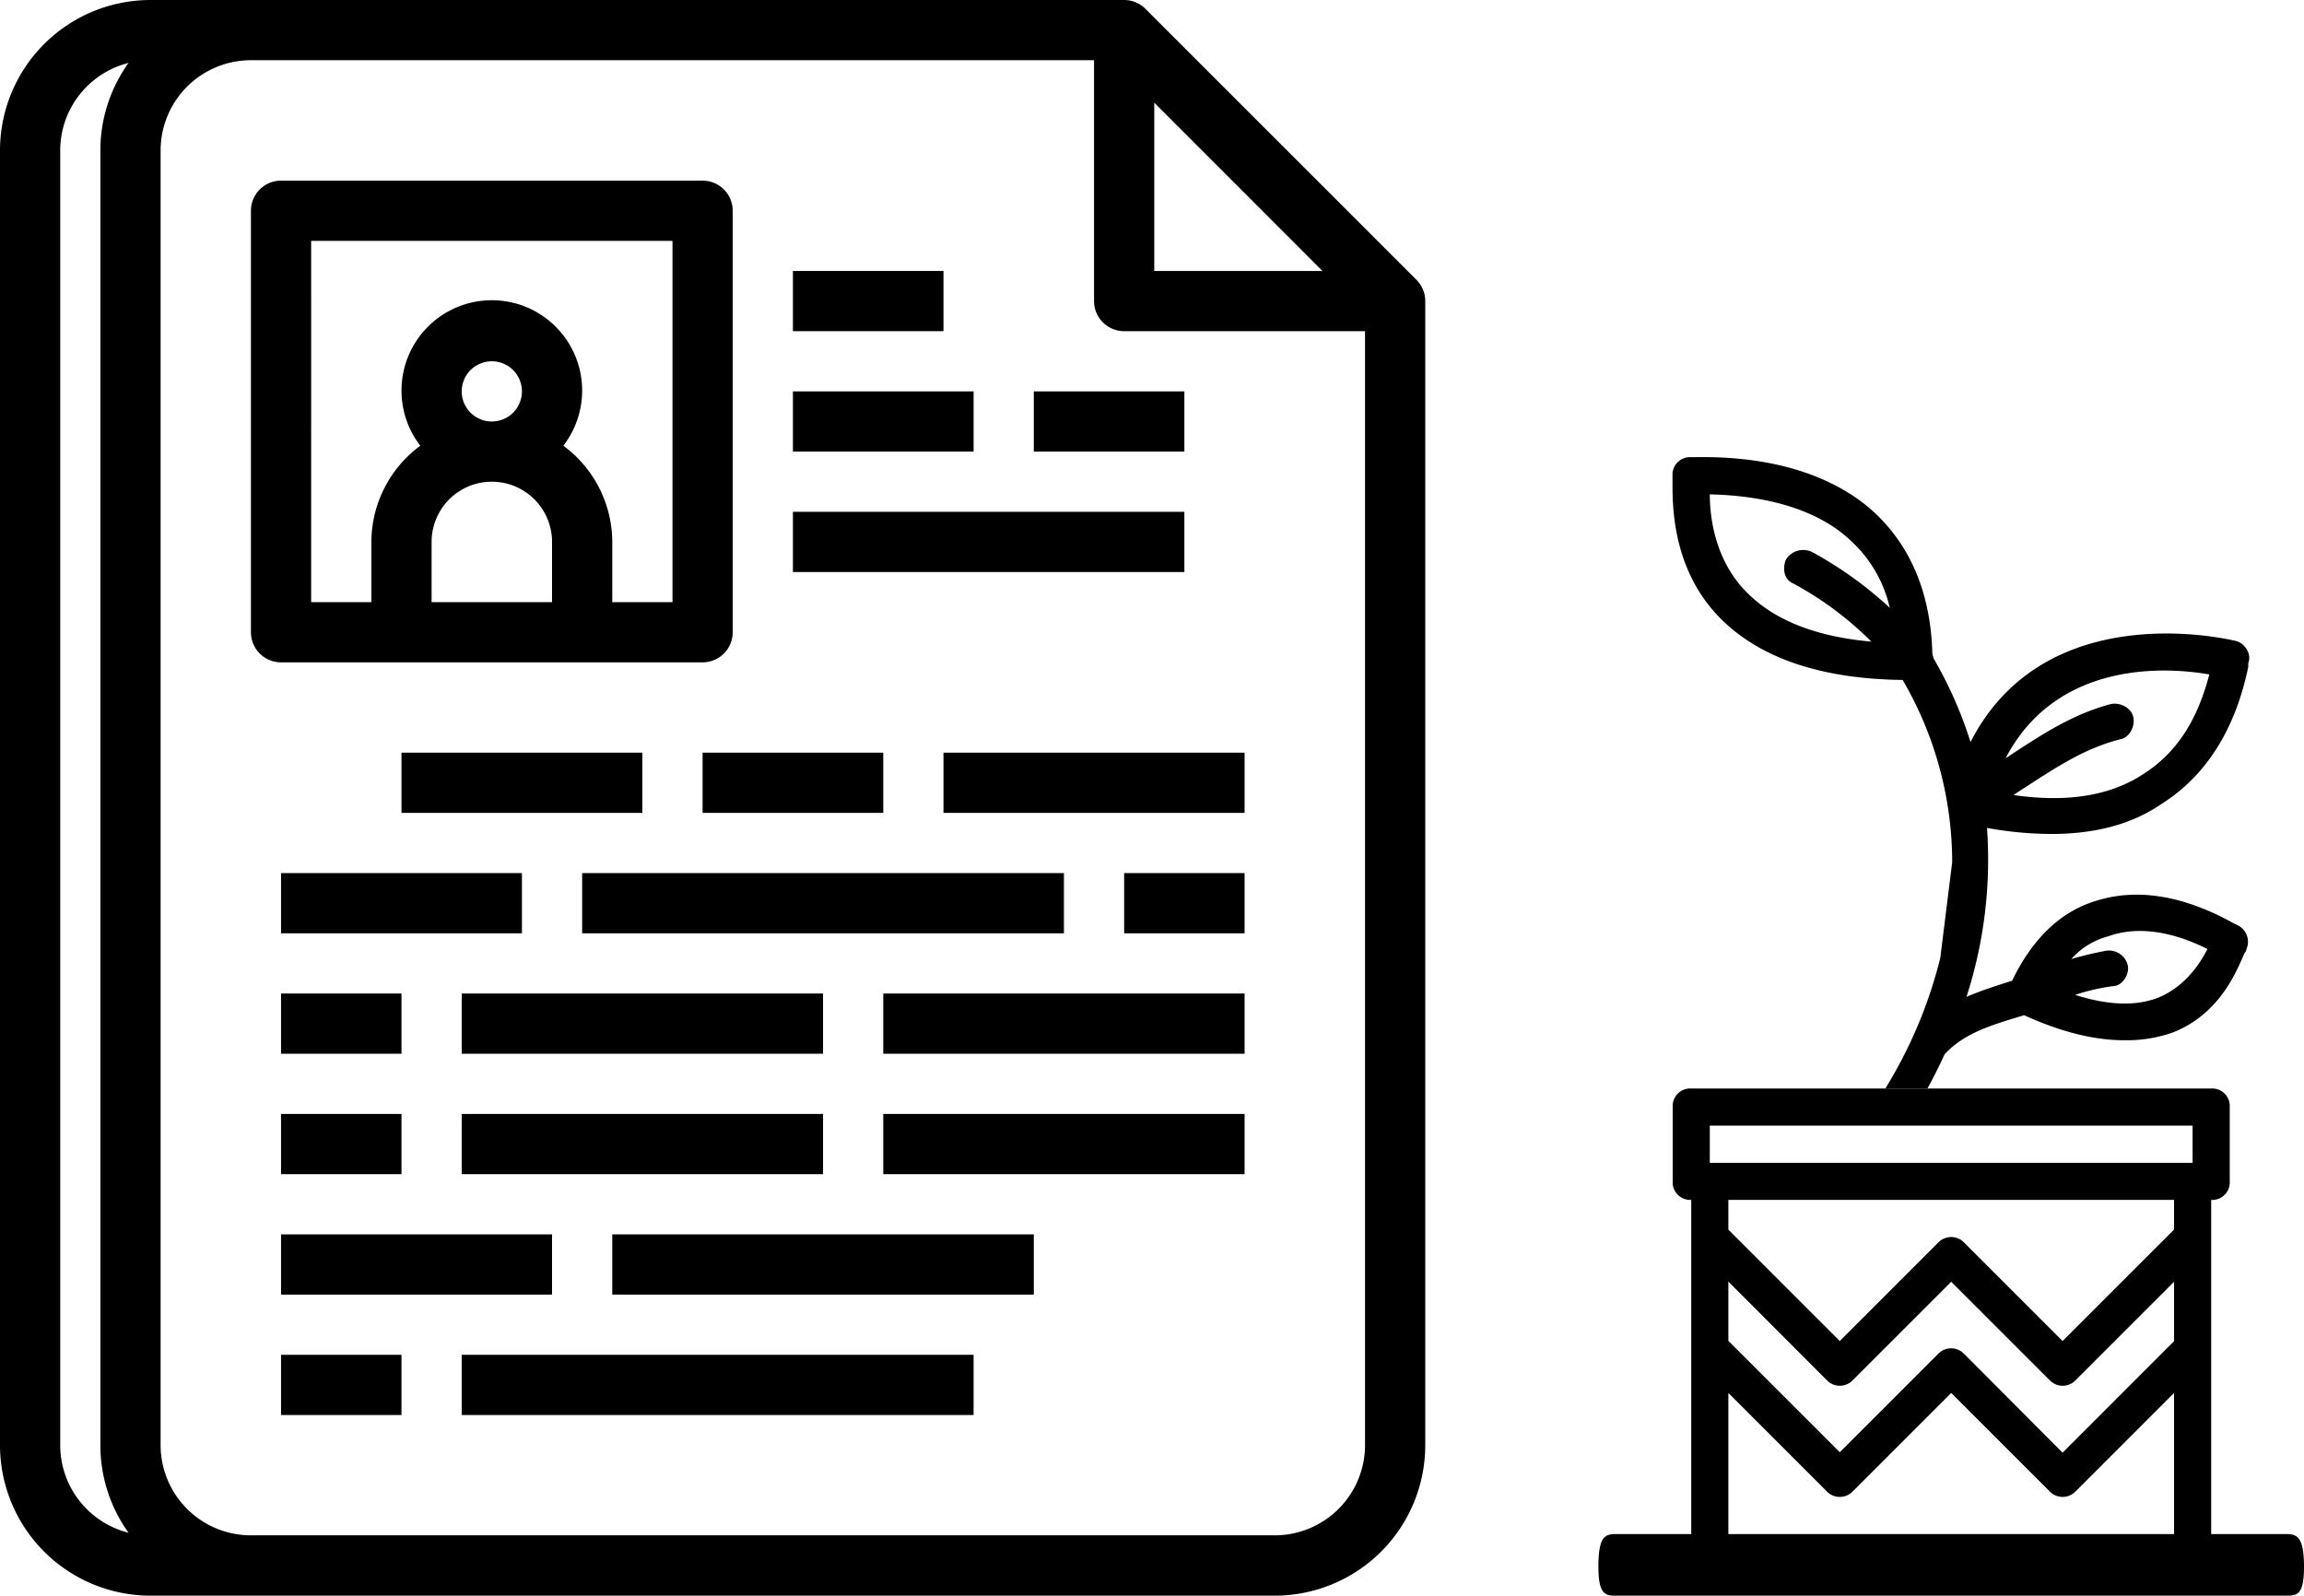 <svg id="Layer_1" data-name="Layer 1" xmlns="http://www.w3.org/2000/svg" width="612.14" height="424" viewBox="0 0 612.14 424">
  <title>icon_resume</title>
  <g id="Pages">
    <path d="M376.32,74.34l-72-72A8,8,0,0,0,298.67,0H40A40,40,0,0,0,0,40V384a40,40,0,0,0,40,40H338.67a40,40,0,0,0,40-40V80A8,8,0,0,0,376.32,74.34ZM34.15,407.28A24,24,0,0,1,16,384V40A24,24,0,0,1,34.15,16.72,39.8,39.8,0,0,0,26.67,40V384A39.8,39.8,0,0,0,34.15,407.28Zm272.52-380L351.36,72H306.67Zm56,356.69a24,24,0,0,1-24,24h-272a24,24,0,0,1-24-24V40a24,24,0,0,1,24-24h224V80a8,8,0,0,0,8,8h64Z"/>
    <path d="M186.67,176a8,8,0,0,0,8-8V56a8,8,0,0,0-8-8h-112a8,8,0,0,0-8,8V168a8,8,0,0,0,8,8Zm-40-16h-32V144a16,16,0,1,1,32,0Zm-24-56a8,8,0,1,1,8,8A8,8,0,0,1,122.67,104Zm-40-40h96v96h-16V144a31.86,31.86,0,0,0-13-25.56,24,24,0,1,0-38,0,31.86,31.86,0,0,0-13,25.56v16h-16Z"/>
    <rect x="210.67" y="72" width="40" height="16"/>
    <rect x="210.67" y="104" width="48" height="16"/>
    <rect x="274.67" y="104" width="40" height="16"/>
    <rect x="210.67" y="136" width="104" height="16"/>
    <rect x="106.67" y="200" width="64" height="16"/>
    <rect x="186.67" y="200" width="48" height="16"/>
    <rect x="250.67" y="200" width="80" height="16"/>
    <rect x="74.67" y="232" width="64" height="16"/>
    <rect x="154.67" y="232" width="128" height="16"/>
    <rect x="298.67" y="232" width="32" height="16"/>
    <rect x="74.67" y="264" width="32" height="16"/>
    <rect x="122.67" y="264" width="96" height="16"/>
    <rect x="234.67" y="264" width="96" height="16"/>
    <rect x="74.67" y="296" width="32" height="16"/>
    <rect x="122.67" y="296" width="96" height="16"/>
    <rect x="234.67" y="296" width="96" height="16"/>
    <rect x="74.67" y="328" width="72" height="16"/>
    <rect x="162.67" y="328" width="112" height="16"/>
    <rect x="74.67" y="360" width="32" height="16"/>
    <rect x="122.67" y="360" width="136" height="16"/>
  </g>
  <path id="Pot" d="M607.21,407.63H587.48V318.84a4.66,4.66,0,0,0,4.93-4.93V294.17a4.66,4.66,0,0,0-4.93-4.93H449.34a4.66,4.66,0,0,0-4.93,4.93V313.9a4.66,4.66,0,0,0,4.93,4.93v88.8H429.6c-3,0-4.93.28-4.93,8.7,0,7.67,2,7.67,4.93,7.67H607.21c3,0,4.93,0,4.93-7.67C612.14,408.08,610.14,407.63,607.21,407.63Zm-29.59,0H459.2v-37.5l26.15,26.15a4.77,4.77,0,0,0,6.74.17l.17-.17,26.15-26.15,26.15,26.15a4.77,4.77,0,0,0,6.74.17l.17-.17,26.15-26.15Zm0-51.26L548,386l-26.16-26.24a4.77,4.77,0,0,0-6.74-.17l-.17.17L488.8,385.89l-29.6-29.6V340.54l26.15,26.2a4.77,4.77,0,0,0,6.74.17l.17-.17,26.15-26.15,26.15,26.15a4.77,4.77,0,0,0,6.74.17l.17-.17,26.15-26.15ZM459.2,326.74v-7.9H577.61v7.9L548,356.34l-26.15-26.15a4.77,4.77,0,0,0-6.74-.17l-.17.17L488.8,356.34ZM582.54,309H454.27V299.1H582.54Z"/>
  <path id="Leafs" d="M515.5,254.58a122.19,122.19,0,0,1-14.59,34.66h11.18c1.37-2.48,2.94-5.54,4.56-9.1,5.23-5.57,11.85-7.59,21.13-10.38q14.58,6.65,26.51,6.65a36.79,36.79,0,0,0,12.83-2c12.83-4.93,17.27-16.77,19.24-21.21a1.53,1.53,0,0,0,.49-1,4.89,4.89,0,0,0-2.47-6.41l-1-.49c-13.32-7.4-25.65-9.37-36.51-5.92-9.33,2.8-16.89,10-22.27,21.21-4.43,1.41-8.43,2.7-12.13,4.29A118.5,118.5,0,0,0,527.92,220a97.51,97.51,0,0,0,17.11,1.6c11.35,0,21.21-2.47,29.11-7.89,11.84-7.4,19.73-19.73,23.19-36.51v-1c1-2.47-1-5.43-3.45-5.92-5.73-1.32-51.19-10.51-70.34,26.89a109.26,109.26,0,0,0-9.87-22.31,4.58,4.58,0,0,0-.27-1.08c-.39-15.35-5.28-27.52-14.27-36.51-7.4-7.4-22.2-16.28-48.84-15.79h-1a4.66,4.66,0,0,0-4.93,4.93v1c0,5.92-.49,23.68,12.83,37,10.61,10.61,26.87,16,48.32,16.27a96.29,96.29,0,0,1,13.16,48.42m41.67,19.62c9.87-3.45,20.23.49,26.15,3.45-2,3.95-5.92,9.87-12.83,12.83-6,2.41-13.39,2.2-22.32-.64a54.91,54.91,0,0,1,10-2.32c2.47,0,4.44-3,4-5.43a5.12,5.12,0,0,0-5.92-3.95c-3,.57-6.07,1.28-9.1,2.17A20,20,0,0,1,560.34,248.74ZM587,179.18c-2,7.4-5.92,19.24-17.76,26.64q-13.08,8.5-34.26,5.44l.72-.5c9.87-6.41,17.76-11.84,27.63-14.31,2.47-.49,4-3.45,3.45-5.92s-3.45-3.95-5.92-3.45c-10.53,2.75-18.94,8.47-28,14.41C546.13,176,574.46,177,587,179.22ZM454.27,131.36c20.72.49,32.07,6.91,38,12.83a34.42,34.42,0,0,1,9.81,17.32,101.81,101.81,0,0,0-20.67-14.85,5.46,5.46,0,0,0-6.91,2c-1,2.47-.49,5.43,2,6.41a89.17,89.17,0,0,1,20.69,15.42c-14.57-1.29-25.69-5.61-33-13C455.75,149.12,454.27,137.74,454.27,131.36Z"/>
</svg>
